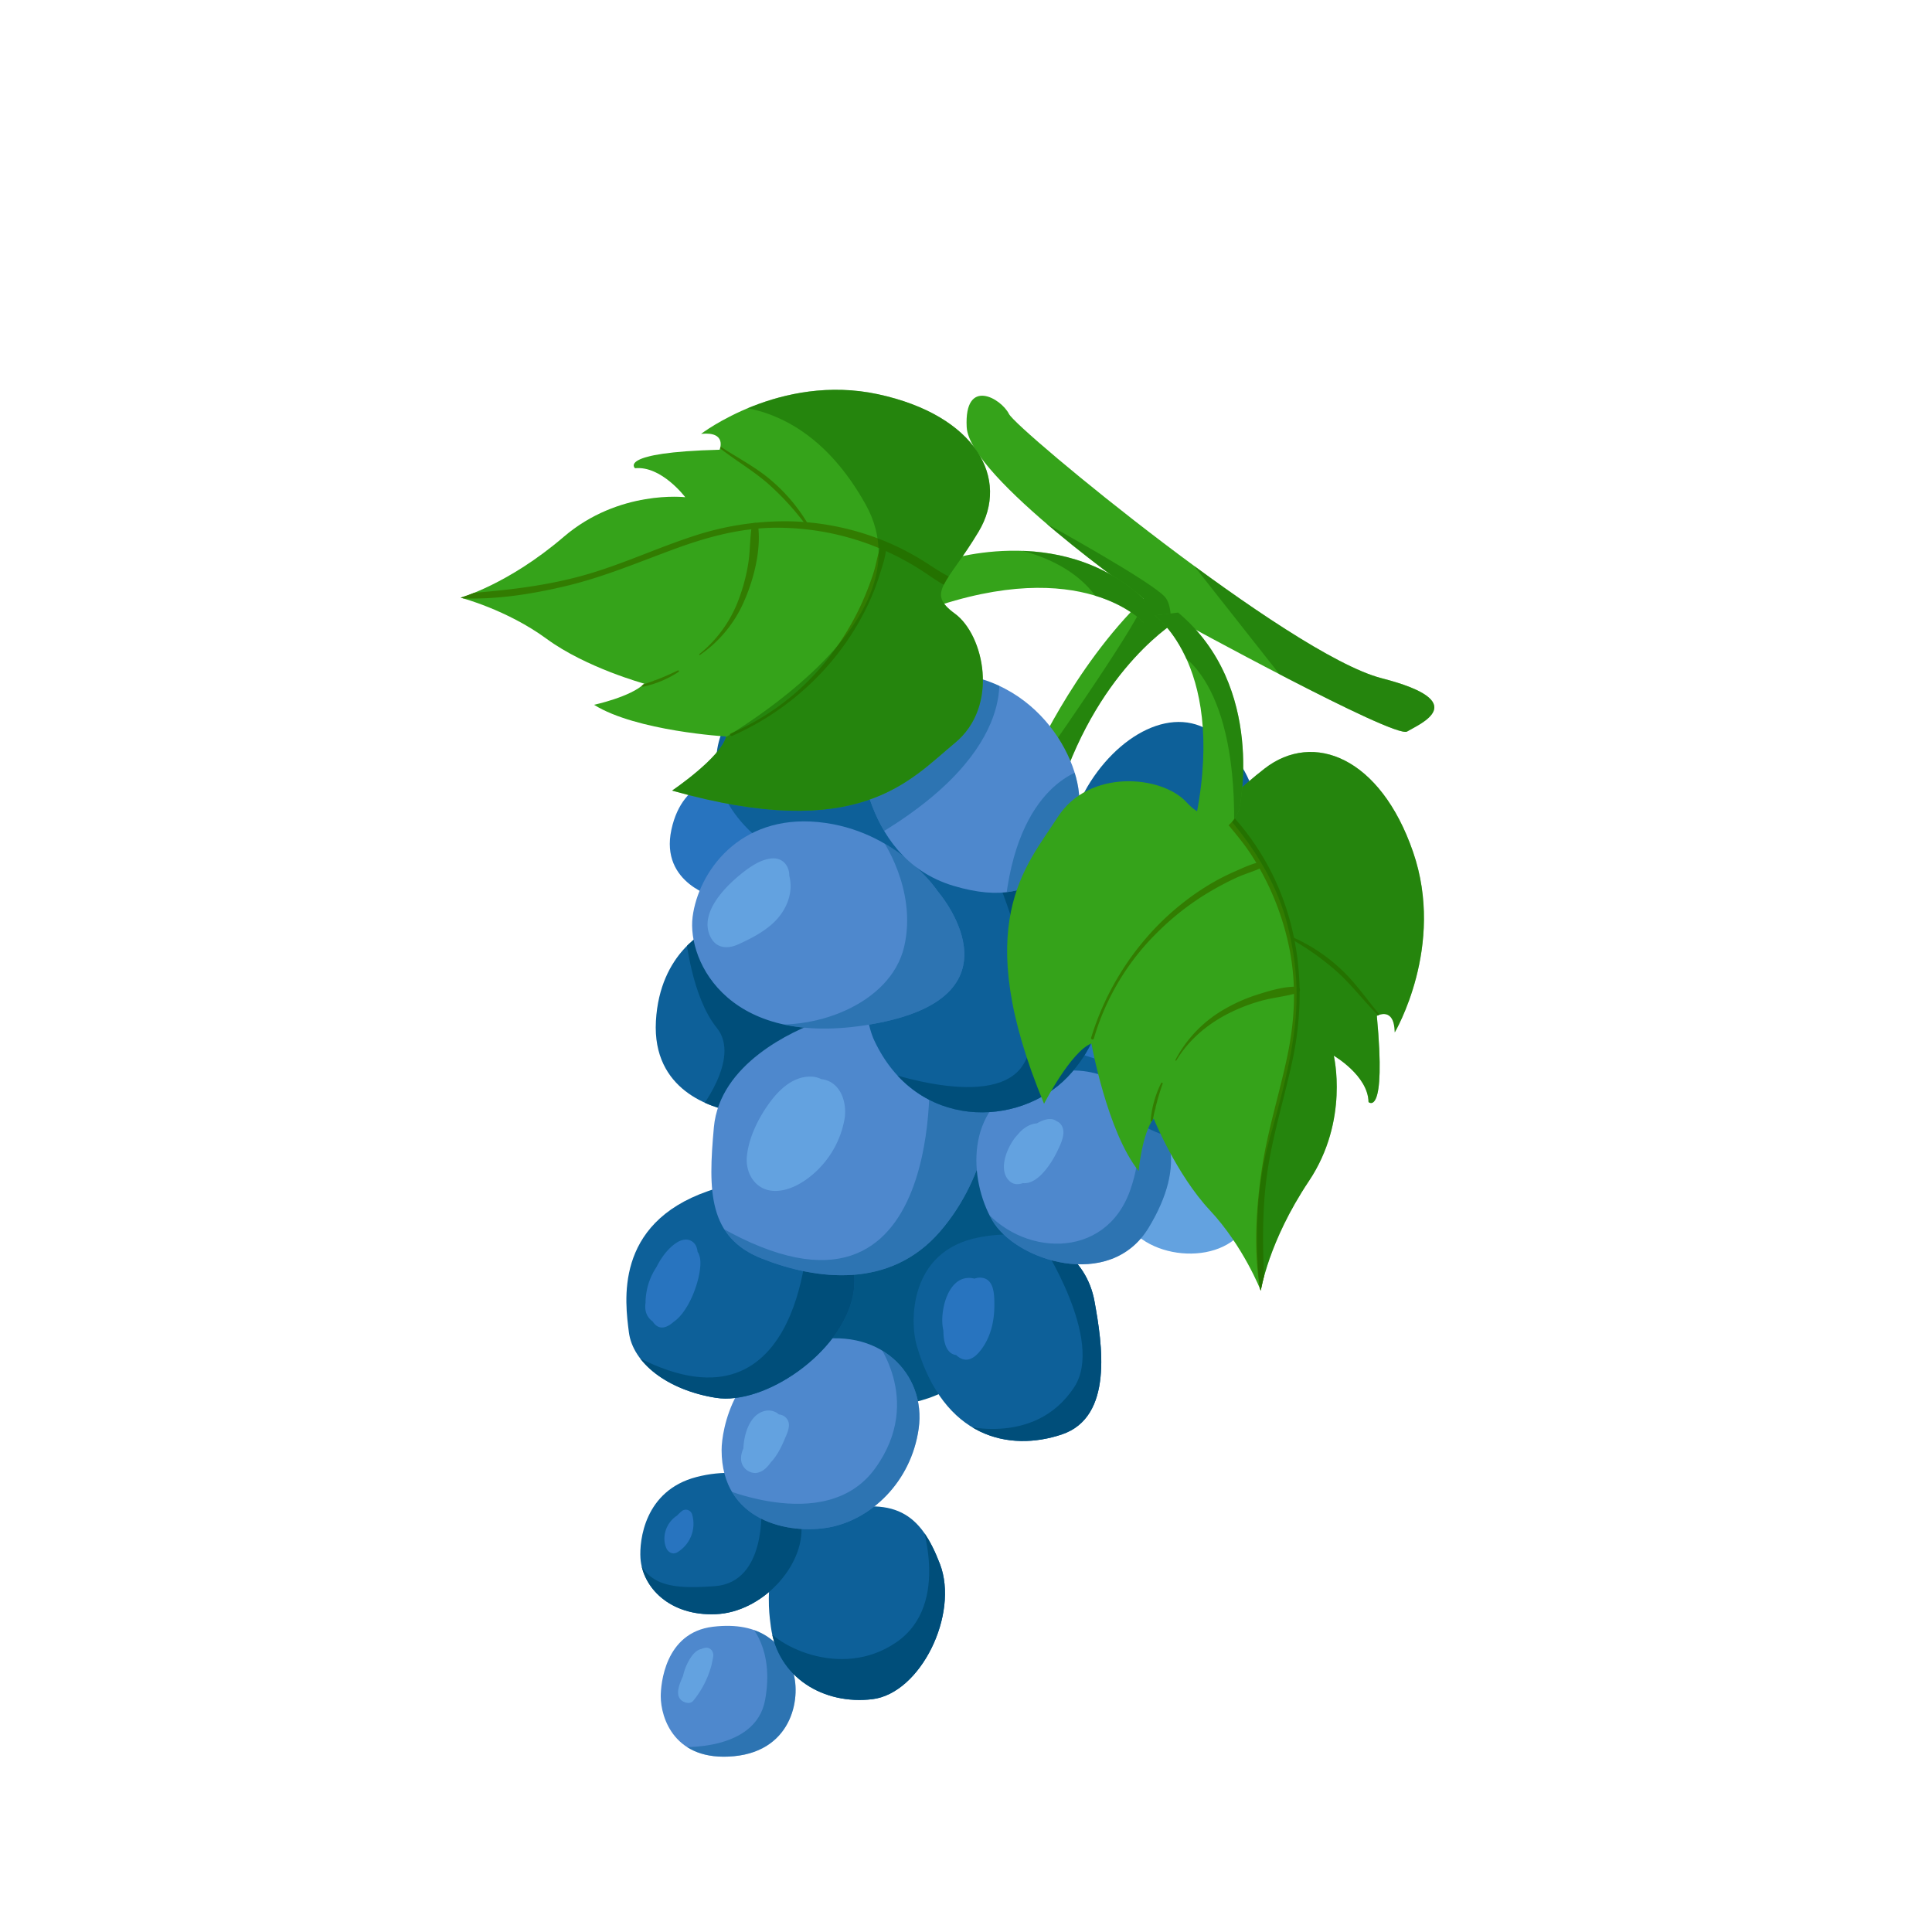 <svg xmlns="http://www.w3.org/2000/svg" xmlns:xlink="http://www.w3.org/1999/xlink" viewBox="0 0 1000 1000">
  <defs>
    <clipPath id="aae70fa5-9c4b-48c2-93c7-fcfa6fca72c2">
      <path d="M366.5,481.5s-25,11-27,47,29,45,41,47,50-46,50-46Z" fill="#0d6099"/>
    </clipPath>
    <clipPath id="bf0ffdd3-0e15-461e-8d09-ca27bce5fd70">
      <path d="M342,878c0-6,2-33,27-36s36,9,41,22,1,42-30,45S342,889,342,878Z" fill="#4e88cd"/>
    </clipPath>
    <clipPath id="eb166200-dd69-4ebf-bea4-71d8d553ee81">
      <path d="M399,842c-.95-7.22-7.5-48.5,28.5-58.5s49,0,59,26-10,67-35,70S402.5,868.5,399,842Z" fill="#0d6099"/>
    </clipPath>
    <clipPath id="a107c8a4-eaea-4592-8c41-e60de9124bc3">
      <path d="M331.5,806.5c-.6-9,2-35,29-42s52.55,3.68,54.28,24.84S394.5,834.5,370.5,835.5,332.5,821.5,331.5,806.5Z" fill="#0d6099"/>
    </clipPath>
    <clipPath id="a1180964-d59f-4c52-a74e-cf0793071ffa">
      <path d="M373.5,750.5c0-10,6-47,44-56s62,17,58,45-25,47-46,51S373.5,787.5,373.5,750.5Z" fill="#4e88cd"/>
    </clipPath>
    <clipPath id="f272dc5d-a358-4110-b6b7-6029968c9c1e">
      <path d="M325.5,689.5c-1.9-15.18-8-56,41-73s81,24,75,54-46,57-71,53S327.5,705.5,325.5,689.5Z" fill="#0d6099"/>
    </clipPath>
    <clipPath id="faf6358c-7a1a-4370-94fc-aee86c2f4ef0">
      <path d="M474.5,696.5c-3.65-12.52-4-49,32-56s56,11,60,33,10,60-17,69S488.5,744.5,474.5,696.5Z" fill="#0d6099"/>
    </clipPath>
    <clipPath id="a9e264dd-5061-423b-8a2d-6a02af59961a">
      <path d="M424.5,528.5c-14,5-52,22-55,55s-3,57,25,68,66,16,92-14,27-67,27-67l-63-51Z" fill="#4e88cd"/>
    </clipPath>
    <clipPath id="b8fabb27-dd09-4026-8fd0-b6b0effe8c42">
      <path d="M530.5,560.5c6.65-2.79,27-14,52,2s32,40,12,73-69,17-81-4S499.5,573.5,530.5,560.5Z" fill="#4e88cd"/>
    </clipPath>
    <clipPath id="badb8e78-1ded-49d0-ad5d-e534c5bc4dee">
      <path d="M452.5,538.5c-5.9-12.61-11-52,15-71s62-25,85,2,25,62,0,88S474.5,585.5,452.5,538.5Z" fill="#0d6099"/>
    </clipPath>
    <clipPath id="a655d5d6-d05c-47e6-bc95-c9442c64570f">
      <path d="M485.5,461.5s-21-32-62-36-62,26-65,49,19,70,96,55S485.5,461.5,485.5,461.5Z" fill="#4e88cd"/>
    </clipPath>
    <clipPath id="b48669ab-61f3-47e9-85a9-b0378c825d5a">
      <path d="M533.18,396.2S555.07,345.59,592,310c0,0-90.28-62.92-91.64-88.91s17.78-15,21.88-6.83,145,124.47,192.86,136.78,19.59,23.72,13.22,27.59S609.78,321,609.78,321s-40.15,23.33-61.11,87.58Z" fill="#35a31a"/>
    </clipPath>
    <clipPath id="a562d344-b4a4-4184-b755-4b97e430248b">
      <path d="M444.5,380.5s-1,63,49,78S551.13,438,557,424c8-19-13-69.21-61-75,0,0-38.5-1.5-38.5-.5S444.5,380.5,444.5,380.5Z" fill="#4e88cd"/>
    </clipPath>
    <clipPath id="e6557b1d-8b17-4aba-b3e6-0d78f152b906">
      <path d="M486.68,290.87S548.23,269,592,310v12.31s-31.46-35.56-112.16-6.84C479.84,315.49,470.26,300.45,486.68,290.87Z" fill="#35a31a"/>
    </clipPath>
    <clipPath id="b4407006-cbfb-4e7f-a7a3-63b83f617369">
      <path d="M238.42,309.34s24.62-6.84,53.34-31.46,62.92-20.52,62.92-20.52-12.31-16.41-26-15c0,0-9.57-8.21,43.77-9.58,0,0,4.11-9.57-9.57-8.21,0,0,41-31.46,91.64-20.51s68.4,43.77,52,71.12-27.36,31.46-12.31,42.41,23.25,47.87,0,67-49.24,52-146.36,24.62c0,0,25.31-17.1,28-28,0,0-46.5-2.74-68.39-16.41,0,0,19.15-4.11,26-10.95,0,0-30.09-8.2-50.61-23.25S238.42,309.34,238.42,309.34Z" fill="#35a31a"/>
    </clipPath>
    <clipPath id="b82017fb-2ab6-47c9-8ce1-eee72d4cc20f">
      <path d="M652.58,668.05s3.86-25.26,24.89-56.71,12.88-64.92,12.88-64.92,17.76,10.27,18,24c0,0,9.29,8.53,4.3-44.6,0,0,9-5.21,9.28,8.53,0,0,26.36-44.49,9.46-93.43s-51.6-62.69-76.8-43.14-28,30.91-40.64,17.27-50.3-17.39-66.55,8-45.74,55.08-7,148.25c0,0,14-27.16,24.51-31.18,0,0,8.25,45.85,24.44,65.95,0,0,1.79-19.5,7.77-27.11,0,0,11.73,28.9,29.11,47.48S652.58,668.05,652.58,668.05Z" fill="#35a31a"/>
    </clipPath>
    <clipPath id="b93f4d41-b7b0-4100-a953-fad58fd961bc">
      <path d="M641.36,419.36s14.4-63.72-31.56-102.3l-12.22,1.47s39.06,27,20.15,110.55C617.73,429.08,633.81,436.79,641.36,419.36Z" fill="#35a31a"/>
    </clipPath>
  </defs>
  <g id="b2abf1c5-bdb1-4fea-955c-6f1a157f6da3" data-name="Layer 3">
    <g id="ef726a88-e09f-48f1-84ee-c7940793c2ce" data-name="Layer 4">
      <path d="M376.5,402.5s-23-1-29,27,23,35,23,35l31-34Z" fill="#2874bf"/>
      <path d="M448,464s-11.21-28.72,24.9-38.86S546,410,571,423s86,97,74,131-30,67-61,70S412,538,448,464Z" fill="#0d6099"/>
      <path d="M415,724s70,19,94-23,33-82,33-82l-42.87-43.25L436,622Z" fill="#035684"/>
      <path d="M531.5,469.5s8-14,31-15,60,5,72,24-38,73-38,73-40,2-59-21S531.5,469.5,531.5,469.5Z" fill="#2874bf"/>
      <path d="M633.5,587.5c5,4,17,5,15,35s-43,33-61,16l4-59,17-12Z" fill="#63a2e0"/>
      <g>
        <path d="M366.5,481.5s-25,11-27,47,29,45,41,47,50-46,50-46Z" fill="#0d6099"/>
        <g clip-path="url(#aae70fa5-9c4b-48c2-93c7-fcfa6fca72c2)">
          <path d="M355,485s3,31,16,47-10,44-10,44l32,5,32-12,10.53-36.6L425,516l-49.57-27.8Z" fill="#004e7a"/>
        </g>
      </g>
      <path d="M394.5,435.5s-46-32-10-74,99,29,99,29l-16,66Z" fill="#0d6099"/>
      <g>
        <path d="M342,878c0-6,2-33,27-36s36,9,41,22,1,42-30,45S342,889,342,878Z" fill="#4e88cd"/>
        <g clip-path="url(#bf0ffdd3-0e15-461e-8d09-ca27bce5fd70)">
          <path d="M387.92,840.81S401,853,396,880s-44.51,24.22-44.51,24.22L373,915l31-1,18-23V862l-13-20-21.08-1.19" fill="#0d6099" opacity="0.5"/>
        </g>
      </g>
      <g>
        <path d="M399,842c-.95-7.22-7.5-48.5,28.5-58.5s49,0,59,26-10,67-35,70S402.5,868.5,399,842Z" fill="#0d6099"/>
        <g clip-path="url(#eb166200-dd69-4ebf-bea4-71d8d553ee81)">
          <path d="M476,785s17,45-12,65-65,1-70-11l11,29,13,19,35,3,26-8,14-26,7-31-8-23Z" fill="#004e7a"/>
        </g>
      </g>
      <g>
        <path d="M331.5,806.5c-.6-9,2-35,29-42s52.55,3.68,54.28,24.84S394.5,834.5,370.5,835.5,332.5,821.5,331.5,806.5Z" fill="#0d6099"/>
        <g clip-path="url(#a107c8a4-eaea-4592-8c41-e60de9124bc3)">
          <path d="M394,780s3,39-24,41-41-1-43-30l7,39,19,12,33.31-.47L412,830l3-26V779.69Z" fill="#004e7a"/>
        </g>
      </g>
      <g>
        <path d="M373.5,750.5c0-10,6-47,44-56s62,17,58,45-25,47-46,51S373.5,787.5,373.5,750.5Z" fill="#4e88cd"/>
        <g clip-path="url(#a1180964-d59f-4c52-a74e-cf0793071ffa)">
          <path d="M452,692s27,32,1,68-85,8-85,8l17,26,56,9,25.75-20L486,746l-2.5-28L459,689Z" fill="#0d6099" opacity="0.5"/>
        </g>
      </g>
      <g>
        <path d="M325.5,689.5c-1.9-15.18-8-56,41-73s81,24,75,54-46,57-71,53S327.5,705.5,325.5,689.5Z" fill="#0d6099"/>
        <g clip-path="url(#f272dc5d-a358-4110-b6b7-6029968c9c1e)">
          <path d="M418,639s-3,114-96,59l20,26,24,9,37-5,28-18,14-20,8-26-3-25Z" fill="#004e7a"/>
        </g>
      </g>
      <g>
        <path d="M474.5,696.5c-3.65-12.52-4-49,32-56s56,11,60,33,10,60-17,69S488.5,744.5,474.5,696.5Z" fill="#0d6099"/>
        <g clip-path="url(#faf6358c-7a1a-4370-94fc-aee86c2f4ef0)">
          <path d="M538.81,643S572,693.63,556,718c-21,32-61,19-61,19l32,18,29-5,19-14,7-32-5-44-15-23-23.19,6" fill="#004e7a"/>
        </g>
      </g>
      <g>
        <path d="M424.5,528.5c-14,5-52,22-55,55s-3,57,25,68,66,16,92-14,27-67,27-67l-63-51Z" fill="#4e88cd"/>
        <g clip-path="url(#a9e264dd-5061-423b-8a2d-6a02af59961a)">
          <path d="M481,554s9,157-120,74l19,32,51,14,44.93-8.42L502,636l25-51-2-27Z" fill="#0d6099" opacity="0.5"/>
        </g>
      </g>
      <g>
        <path d="M530.5,560.5c6.65-2.79,27-14,52,2s32,40,12,73-69,17-81-4S499.5,573.5,530.5,560.5Z" fill="#4e88cd"/>
        <g clip-path="url(#b8fabb27-dd09-4026-8fd0-b6b0effe8c42)">
          <path d="M577.11,559.42S598,579,585,616s-57.31,34.15-77.15,8.07h0L516,652l40,19,31-8,19-24,8-40-11-27-21-18-4.89,5.42" fill="#0d6099" opacity="0.5"/>
        </g>
      </g>
      <path d="M568.5,552.5c3.57,9.18,10,27,34,35s60-3,72-23,25-63-20-88-76,11-82,21S561.5,534.5,568.5,552.5Z" fill="#0d6099"/>
      <g>
        <path d="M452.5,538.5c-5.9-12.61-11-52,15-71s62-25,85,2,25,62,0,88S474.5,585.5,452.5,538.5Z" fill="#0d6099"/>
        <g clip-path="url(#badb8e78-1ded-49d0-ad5d-e534c5bc4dee)">
          <path d="M517,457s29,71,12,95-79,0-79,0l26,29,48,6,31-11,15-30-9-64.5-24.79-27.11Z" fill="#004e7a"/>
        </g>
      </g>
      <g>
        <path d="M485.5,461.5s-21-32-62-36-62,26-65,49,19,70,96,55S485.5,461.5,485.5,461.5Z" fill="#4e88cd"/>
        <g clip-path="url(#a655d5d6-d05c-47e6-bc95-c9442c64570f)">
          <path d="M455.93,433.5S475,460,468,490s-48,45-78,39l48,21,64-18,16-41-31-42-31.07-15.5" fill="#0d6099" opacity="0.5"/>
        </g>
      </g>
      <path d="M562.5,461.5c-3.39-7.91-16-29,2-57s49-42,69-20,25,48,1,72S568.5,475.5,562.5,461.5Z" fill="#0d6099"/>
      <g>
        <path d="M533.18,396.2S555.07,345.59,592,310c0,0-90.28-62.92-91.64-88.91s17.78-15,21.88-6.83,145,124.47,192.86,136.78,19.59,23.72,13.22,27.59S609.78,321,609.78,321s-40.15,23.33-61.11,87.58Z" fill="#35a31a"/>
        <g clip-path="url(#b48669ab-61f3-47e9-85a9-b0378c825d5a)">
          <path d="M541.66,271.06S596,301,603,309s0,37,0,37l-48,56.36L544,387s49-70,48-76-21-10-21-10l-27-16-2.34-13.94" fill="#176800" opacity="0.5"/>
          <polygon points="600 270 667 355 729 383 742 376 747 365 742 352 600 270" fill="#176800" opacity="0.5"/>
        </g>
      </g>
      <g>
        <path d="M444.5,380.5s-1,63,49,78S551.13,438,557,424c8-19-13-69.21-61-75,0,0-38.5-1.5-38.5-.5S444.5,380.5,444.5,380.5Z" fill="#4e88cd"/>
        <g clip-path="url(#a562d344-b4a4-4184-b755-4b97e430248b)">
          <path d="M516,344s15.87,43-64.06,89.5L441,405l25-41Z" fill="#0d6099" opacity="0.5"/>
          <path d="M562,398s-36,6-42,73l20,2,22-19,13-29-4-25Z" fill="#0d6099" opacity="0.5"/>
        </g>
      </g>
      <g>
        <g>
          <path d="M486.68,290.87S548.23,269,592,310v12.31s-31.46-35.56-112.16-6.84C479.84,315.49,470.26,300.45,486.68,290.87Z" fill="#35a31a"/>
          <g clip-path="url(#e6557b1d-8b17-4aba-b3e6-0d78f152b906)">
            <path d="M511,282s46,2,61,35l20,12,9-18-9-12-51-20Z" fill="#176800" opacity="0.5"/>
          </g>
        </g>
        <g>
          <path d="M238.42,309.34s24.62-6.84,53.34-31.46,62.92-20.52,62.92-20.52-12.31-16.41-26-15c0,0-9.57-8.21,43.77-9.58,0,0,4.11-9.57-9.57-8.21,0,0,41-31.46,91.64-20.51s68.4,43.77,52,71.12-27.36,31.46-12.31,42.41,23.25,47.87,0,67-49.24,52-146.36,24.62c0,0,25.31-17.1,28-28,0,0-46.5-2.74-68.39-16.41,0,0,19.15-4.11,26-10.95,0,0-30.09-8.2-50.61-23.25S238.42,309.34,238.42,309.34Z" fill="#35a31a"/>
          <g clip-path="url(#b4407006-cbfb-4e7f-a7a3-63b83f617369)">
            <path d="M278.59,360.21c3.43-3.84,6.84-7.63,10-11.72,1.57-2.06-1.65-4.09-3.39-2.61-3.76,3.22-7.2,6.72-10.69,10.22-2.66,2.66,1.62,6.89,4.11,4.11Z" fill="#35a31a"/>
            <path d="M237.73,309.63c18.73.95,38.1-2.16,56.26-6.56,18.93-4.6,36.74-12.15,55-18.86,17.39-6.41,35-11.12,53.61-11.06a138,138,0,0,1,77.34,24.07c6.7,4.54,15,10.54,23.52,8.33,1.34-.35,1.47-2.58,0-2.85-9.07-1.65-15.61-5.89-23.21-10.87a134.65,134.65,0,0,0-21.62-11.46,137.63,137.63,0,0,0-49.43-10.53,150.89,150.89,0,0,0-50.7,7.78c-18,5.89-35.28,13.92-53.48,19.32-22.12,6.57-44.37,8.78-67.25,10.51a1.09,1.09,0,0,0,0,2.18Z" fill="#327c01"/>
            <path d="M372.92,232.22c8,6.21,16.74,11.3,24.39,17.92a140.55,140.55,0,0,1,20.1,22c.42.56,1.34.08,1-.57a89.49,89.49,0,0,0-18.8-22.56c-8-7-17.3-11.71-26.15-17.49-.39-.26-.89.37-.51.66Z" fill="#327c01"/>
            <path d="M336.73,353.07a5.09,5.09,0,0,0,1.22-.25,2.37,2.37,0,0,0,.87-.76c.05-.07-.07-.15-.12-.07-.35.55-1.25,1.27-2,1-.05,0-.06.09,0,.07Z" fill="#327c01"/>
            <path d="M332.74,355.45a53.33,53.33,0,0,0,18.47-7.67.42.42,0,0,0-.43-.73,133.06,133.06,0,0,1-18.32,7.38.53.53,0,0,0,.28,1Z" fill="#327c01"/>
            <path d="M362.3,339a65,65,0,0,0,22.8-27.69c5.09-11.48,9-26.85,7.24-39.48-.22-1.57-2.85-1.52-3.12,0-1.14,6.42-.87,13.09-1.89,19.57a93.62,93.62,0,0,1-4.67,18A65.45,65.45,0,0,1,362,338.55c-.25.19.07.62.34.44Z" fill="#327c01"/>
            <path d="M379,380.88a142.61,142.61,0,0,0,53-40.48,137.39,137.39,0,0,0,17.4-27.7,116,116,0,0,0,5.78-14.82c1.59-5.07,3.64-10.83,3.62-16.17a1.27,1.27,0,0,0-2.49-.34c-2,4.94-2.67,10.53-4.34,15.63a151.21,151.21,0,0,1-6,15.39,139.16,139.16,0,0,1-16.33,27.13,127.21,127.21,0,0,1-51.4,40.09c-.87.38-.12,1.65.75,1.27Z" fill="#327c01"/>
            <path d="M347,214s60.76-25,101,47c38,68-96,134-96,134l-28,20,59,18,100-8,38-83-7.5-57S526,239,527,236s-38-44-38-44l-58-8-37,5Z" fill="#176800" opacity="0.5"/>
          </g>
        </g>
      </g>
      <g>
        <g>
          <path d="M652.58,668.05s3.86-25.26,24.89-56.71,12.88-64.92,12.88-64.92,17.76,10.27,18,24c0,0,9.29,8.53,4.3-44.6,0,0,9-5.21,9.28,8.53,0,0,26.36-44.49,9.46-93.43s-51.6-62.69-76.8-43.14-28,30.91-40.64,17.27-50.3-17.39-66.55,8-45.74,55.08-7,148.25c0,0,14-27.16,24.51-31.18,0,0,8.25,45.85,24.44,65.95,0,0,1.79-19.5,7.77-27.11,0,0,11.73,28.9,29.11,47.48S652.58,668.05,652.58,668.05Z" fill="#35a31a"/>
          <g clip-path="url(#b82017fb-2ab6-47c9-8ce1-eee72d4cc20f)">
            <path d="M601.63,638.07c3.2-4.05,6.41-8,9.27-12.34,1.39-2.08-1.67-4.28-3.38-2.61-3.54,3.44-6.74,7.14-10,10.84-2.49,2.85,1.84,7,4.11,4.11Z" fill="#35a31a"/>
            <path d="M654.55,668.64c-.9-20.54-1.59-40.66,1.31-61.1,2.79-19.74,8.8-38.7,13-58.13,7.18-33,4.58-67.08-10.62-97.58a132.31,132.31,0,0,0-14.73-23c-2.93-3.7-6.15-7.17-9.07-10.88a39.67,39.67,0,0,1-6.78-13.6c-.39-1.26-2.64-1.54-2.85,0-.93,6.85,3.09,13,7.27,18.14,5.47,6.71,11.15,13.05,15.84,20.36A140.1,140.1,0,0,1,667.4,491c3.67,18.4,2.85,36.53-.92,54.84-4,19.44-10.13,38.37-13.15,58-3.25,21.23-4.57,43.79-.92,65.06.21,1.21,2.19.93,2.14-.29Z" fill="#327c01"/>
            <path d="M713.69,524.69c-6.94-8.28-12.8-17.07-21-24.3a88.94,88.94,0,0,0-24.06-15.48c-.64-.28-1.21.6-.56,1a140,140,0,0,1,24.23,17.27c7.5,6.83,13.62,14.94,20.76,22.13.38.4.94-.18.59-.59Z" fill="#327c01"/>
            <path d="M597.52,575.62c-.33-.69.27-1.65.78-2.07.07,0,0-.16-.1-.1a2.39,2.39,0,0,0-.64.95,4.7,4.7,0,0,0-.11,1.24,0,0,0,1,0,.07,0Z" fill="#327c01"/>
            <path d="M596.6,580.1a135.45,135.45,0,0,1,5.18-19.18.42.42,0,0,0-.77-.33A53.83,53.83,0,0,0,595.57,580c-.07.59.93.73,1,.14Z" fill="#327c01"/>
            <path d="M608.9,548.83c6.23-10.29,15.32-18.13,25.91-23.72a90.4,90.4,0,0,1,17.66-7c6.31-1.79,13-2.32,19.23-4.22a1.62,1.62,0,0,0-.43-3.17c-6.54-.16-13.58,1.92-19.77,3.87A86.31,86.31,0,0,0,632.65,523a64.94,64.94,0,0,0-24.24,25.6.28.28,0,0,0,.49.28Z" fill="#327c01"/>
            <path d="M566.2,537.48A127,127,0,0,1,600,481.67a137.61,137.61,0,0,1,25.65-19.8,157.15,157.15,0,0,1,14.17-7.51c4.79-2.22,10.17-3.54,14.78-6.07,1-.57.64-2.5-.64-2.36-4.95.57-9.94,3-14.49,5A114.73,114.73,0,0,0,624,459.06,136.32,136.32,0,0,0,598.27,480a143.36,143.36,0,0,0-33.5,57.12.74.74,0,0,0,1.43.39Z" fill="#327c01"/>
            <path d="M626,413s30.8,27.54,40.4,65.77S670,544,657,590s-2,97-2,97l82-147,5-76-31-75-60-2Z" fill="#176800" opacity="0.5"/>
          </g>
        </g>
        <g>
          <path d="M641.36,419.36s14.4-63.72-31.56-102.3l-12.22,1.47s39.06,27,20.15,110.55C617.73,429.08,633.81,436.79,641.36,419.36Z" fill="#35a31a"/>
          <g clip-path="url(#b93f4d41-b7b0-4100-a953-fad58fd961bc)">
            <path d="M608,337s31.57,11.33,30.79,89.66h0L651,420l-4-35-26-74H608l-16,6Z" fill="#176800" opacity="0.5"/>
          </g>
        </g>
      </g>
      <path d="M398,604a59.17,59.17,0,0,1,10.42-26.78c2.91-4,6.76-8.51,11.26-10.71,7-3.4,10.9,3.49,10.29,9.67-1,9.51-7.73,19.37-15.2,25a27.21,27.21,0,0,1-11.66,5.42c-8,1.26-7.7-6.61-6.1-12.25,2.59-9.17,8.18-21.29,16.86-26.22,3.62-2.06,8.24-2.71,9,2.34.67,4.29-1.35,9.06-3.42,12.69a32.53,32.53,0,0,1-8.12,9.51,32.19,32.19,0,0,1-5.71,3.58,26.49,26.49,0,0,1-3.53,1.46l-1.38.44c-1.55.36-1.82.42-.84.2,0-.1,2.4-5,2.81-5.84a40.83,40.83,0,0,1,3.21-5.2,42,42,0,0,1,10.91-10.49q1.28-.84,2.61-1.59,1-.59,2-1.08c1.64,0,1.89-.39.75-1.21-1.16-2-1.25.63-1.71,1.62a43.92,43.92,0,0,1-2.3,4.21,46.51,46.51,0,0,1-10.86,12.32c-.83.64-1.83,1.15-2.61,1.83a4.93,4.93,0,0,1-1.7.76c1,1.3,1.49,1.31,1.4,0,.53-.55.69-2.46,1.13-3.32a26.14,26.14,0,0,1,2.78-4.15,50.25,50.25,0,0,1,5.77-6.17c1.21-1.11,4.65-4.78,6.31-4.81l-3.23-1.34c-.62-1.09-1-.71-1.21,1.16-.45.92-.93,1.83-1.46,2.71a30.59,30.59,0,0,1-3.87,5.19c-1.49,1.6-6.88,7.15-9,6.51l3.53,6.2a25.6,25.6,0,0,1,5-8,23.14,23.14,0,0,1,3.65-3.12c.51-.35,3.22-1.41,2.19-1.73l-3.21-3.22.21.94.47-3.55c-2.34,5.36-6.91,11.72-12.69,13.52l6.46,3.67a1.78,1.78,0,0,1,.21-2.12c2.19-5.29-5.61-7.35-8.48-3.58a10.05,10.05,0,0,0-2.05,7.1c.27,3,3.19,6.39,6.65,5.06,5.74-2.22,9.84-5.92,13.32-11,2.44-3.53,7.74-10.41,3.6-14.56s-10.51.42-13.94,3A32.8,32.8,0,0,0,395.45,593c-1,2.55,1.09,5.52,3.52,6.2,12.79,3.56,37.09-28.55,22.64-32.92-4.11-1.24-8.34,2.56-11.3,4.84a57.3,57.3,0,0,0-10.22,10.07c-4.41,5.61-10.18,18.09-.43,22,7.91,3.14,16.61-5.86,21.17-11.23,4.36-5.15,13.19-16.52,9.07-23.68-4.73-8.24-15.84-.93-20.8,2.88A53.11,53.11,0,0,0,392.85,592c-3.13,7.15-2.12,16.74,7.85,16,8.05-.61,16.46-6.72,21.62-12.57,5.37-6.09,9.64-14.13,10-22.39.32-7.6-3.86-15.36-12.17-15.77-9.15-.45-16.5,6.31-21.57,13.16-5.86,7.91-11,18.14-12,28.07-.86,9,4.59,17.68,14.24,17.92,8.46.21,16.95-5.4,22.7-11.16A49,49,0,0,0,437.17,579c1.32-8.47-2.1-19.11-11.83-20.42-10-1.34-18.3,8.51-23.4,15.78a55.67,55.67,0,0,0-10,28.84c-.21,3.42,5.58,4.3,6.07.82Z" fill="#63a2e0"/>
      <path d="M376.08,478.16c3.17-7.83,7.49-16.47,14.57-21.46a24.16,24.16,0,0,1,4.88-2.62c.72-.29,4.54-1.89,5.13-1.58,2.38,1.23,1.13,8.09.58,10-2.29,7.78-9.26,12.37-16.11,15.81-3.32,1.66-9.07,5.84-10.81.73-1.23-3.62,2.14-7.92,4.19-10.56,4.34-5.57,9.51-11.17,15.95-14.29.78-.38,3.68-2,4.75-1.73,2.38.64-.21,3.9-1.13,5.51a45.66,45.66,0,0,1-6.07,8.28,42.59,42.59,0,0,1-7.74,6.7c-1.74,1.17-4,1.92-5.61,3.15l1.51.21c.53-.9,1.09-1.78,1.68-2.63a58.6,58.6,0,0,1,8-9.43c2.17-2.1,6.85-7.76,10.14-6.46l-2.55-2c.07.13-2.9,4.2-3.19,4.6A35.41,35.41,0,0,1,390,465.1c-2.78,2.56-6.61,5.56-10.39,6.34l3.71.49-.71-.48,2.21,2.88c.35,1.57.92-.95,1.47-1.82a36.61,36.61,0,0,1,3.32-4.51,14.65,14.65,0,0,1,8.29-5.2l-5.17-6.72a15.17,15.17,0,0,1-9.24,7.16l6.15,6.15a49.73,49.73,0,0,1,3.33-6.75c1.51-2.71-1-5.36-3.75-4.89-5,.85-7.77,4.25-9.22,9-1.06,3.49,2.55,7.4,6.15,6.15a25.11,25.11,0,0,0,14.49-12.18,4.64,4.64,0,0,0-5.17-6.73c-6.49,1.57-11.29,5.54-15.29,10.77-3,3.93-8.17,11-2.44,15,4.8,3.39,11.69-2.22,15.37-5.2,5-4,9.63-9.45,12-15.46,2.28-5.8-1.21-11.38-7.83-10-6.25,1.31-12.12,7.74-16.24,12.2-3.83,4.15-10.47,10.27-10.11,16.46s6.33,8.34,11.51,6.29c11.22-4.45,23.37-16.65,25.87-28.76,1.14-5.54-2.2-11.22-8.24-11s-12.06,4.48-16.52,8.09c-8.48,6.86-21.54,20.12-16,32.17,2.9,6.28,8.78,6.86,14.56,4.25,6.27-2.84,12.55-6.06,17.71-10.69s8.93-11.17,9.37-18.27c.3-4.94-1.41-13.77-7.68-13.93-6.83-.19-14.27,5-19,9.41-6.22,5.79-9.94,13.19-12.64,21.13-1.36,4,4.72,5.48,6.24,1.72Z" fill="#63a2e0"/>
      <path d="M528.61,604.65a26.35,26.35,0,0,1,9.22-13.52c1.38-1,4.08-1.74,5.19-2.9,2-.31,1.77-.8-.55-1.47a32.57,32.57,0,0,1-3.63,8c-1.85,3.06-5.79,9.53-10,9l3.65,2.09c-2.91-3.82-1-9,1.86-12.21a21.8,21.8,0,0,1,4.39-3.74c.34-.22,4.64-2.72,4.2-2.95l-1.77-2.3c.92,2.9-3.59,9-5.18,11.13-1.88,2.49-6.52,8.12-10.05,7.85l3.21,1.34c-1.15-1.06,1-6.88,1.93-8.6,1.62-2.94,4.47-6.19,7.91-6.9l-3.33-.44.78.59-2-2.58c.31,1.81-2.59,5.56-3.7,7.09a26.8,26.8,0,0,1-7.19,6.61l7.34,4.22a16.25,16.25,0,0,1,1.46-8.28,13.38,13.38,0,0,1,2.49-3.52c1.11-1.14,3.09-1.29,1.17-2.51l-2.16-2.81q.25-2.31-.58.83a23.81,23.81,0,0,1-1.49,2.71,18.57,18.57,0,0,1-4.68,4.8,5.09,5.09,0,1,0,6.19,8,27.3,27.3,0,0,0,9.45-14.05c1.15-4.3-.75-9.09-5.94-8.69-10.24.78-16.58,14.64-15.67,23.5.33,3.29,4,6.6,7.35,4.22,6.48-4.64,14.87-13.47,14.67-22.18-.26-11.35-13.51-3.14-17.16,1.14-4.37,5.14-9.37,16.47-4.1,22.56,6.07,7,16.79-4.28,20.34-9,3.27-4.31,10.41-16.27,5-21.11-5.67-5-17.16,5.15-20.39,9.41-3.87,5.1-7.71,19,.9,22s16.67-10.13,19.56-16.21c1.72-3.62,4.58-9.19,2.24-13.15-2.22-3.74-6.51-2.73-9.81-1.34a29.41,29.41,0,0,0-17.5,21.51c-.83,4.16,5.23,5.93,6.42,1.77Z" fill="#63a2e0"/>
      <path d="M391.05,750.75a20.79,20.79,0,0,1,1.89-7,55.74,55.74,0,0,1,3.93-5.22c.2.61-1.37,3.92-1.67,4.63a32.83,32.83,0,0,1-3,5.65,26.52,26.52,0,0,1-1.95,2.68q-3.17,2.61,3.19,1.94c.87-.65,1.61-4.2,2.3-5.32a22.21,22.21,0,0,1,3.75-4.51,21.13,21.13,0,0,1,2.35-2c1.45-.72,1.59-1,.42-.68l-2.67-2,.39.67-.45-3.47c-.81,4.26-3.86,8.57-6.51,11.9-1.33,1.67-2.08,1.35.27,2.85,2.75,1.76,1.72.38,2.53-1.67s2.21-4.86,4.32-5.91h-4.82l.74.38-2.2-2.87c.64,2.08-4.09,6.62-4.67,8.8a4.36,4.36,0,0,0,5.31,5.3c5.92-1.34,10.86-11,8.61-16.65-3.69-9.36-12.79.59-15.32,5.22-2.78,5.07-5.2,15.12,3,16.59,7.75,1.4,12.95-9.42,15.36-15.17,1.14-2.73,3-6.34,1.82-9.3s-4.51-4.12-7.5-3.26c-6.27,1.79-11.84,9.39-14.58,14.91-1.44,2.91-2.94,6.34-2.08,9.65a7.48,7.48,0,0,0,7.24,5.53c7.16-.38,11.67-11.78,13.42-17.47,1.16-3.73,2.16-8.3-.27-11.73a8.1,8.1,0,0,0-8.74-2.81c-8,2.21-10.71,13.26-10.7,20.4,0,4.11,5.89,4,6.28,0Z" fill="#63a2e0"/>
      <path d="M344,675.17a34.23,34.23,0,0,1,4.56-12.65c1.63-2.61,6.48-8.44,8.56-8.51l-2.86-1.18c-.35-.28-.6,3.13-.69,3.61a38,38,0,0,1-1.32,4.92,42.79,42.79,0,0,1-4.34,8.92c-.9,1.45-1.8,3.28-3.14,4.37-1.65,1.33-1.7,1.24-1.48-.7.35-3.09,2.5-6.56,3.86-9.33a42.13,42.13,0,0,1,2.39-4.31c.69-1,2.69-2.64,2.83-3.65,1.05-.74.68-1.26-1.1-1.58l-.08,1.62c-.42,1.67-.44,3.47-.86,5.16-1.55,6.11-4.78,12.82-9.85,16.76l3.51-1.45-1.11.13,3.5,1.46c-3.51-3.5-1.4-11.55,0-15.48a31.47,31.47,0,0,1,3.43-6.71c.64-1,5.1-5.48,4.13-6.15l-2.06-2.68c1.12,4.61-.58,10.44-2.13,14.77a35.57,35.57,0,0,1-3.73,7.42,28.73,28.73,0,0,1-2.07,2.85c-1.07,1.25-3,1.72-.89,2.68s1.09-.13,1-1.61a19.86,19.86,0,0,1,.15-3.7,23.73,23.73,0,0,1,1.84-6.28c1.64-3.63,5.06-8.7,9.14-9.92l-3.73-.49.61.37-2.23-2.9c.72,2.25-2.32,7.68-3.25,9.47a35.77,35.77,0,0,1-2.56,4.23,16.9,16.9,0,0,1-1.71,2.16q-3,2.58,1.84.37l3.26,2.5c.62,1.17-.11.78.47-.32s.76-2.8,1.25-4.06a35.66,35.66,0,0,1,3.77-7l-9.37-2.54a21,21,0,0,1-4.21,9.68c-3.2,4.39,4.22,10.19,7.58,5.85a31,31,0,0,0,6.5-14.19c1-5.74-5.73-8.51-9.19-3.88-3.81,5.12-9.87,14.64-6.65,21.22A6.72,6.72,0,0,0,345,678c3.53-.75,5.91-4.52,7.81-7.28,3.73-5.41,7.89-14.14,6.8-20.93-1.37-8.56-9.85-4.28-13.92-.72A34.08,34.08,0,0,0,335,666.87c-1.23,5.63-2.12,14.85,4.48,17.46,7.12,2.83,12.86-5.58,15.88-10.77a43.51,43.51,0,0,0,5.91-22.29c-.05-3-.15-6.64-2.86-8.58s-5.93-1-8.47.69c-6,4.06-10.28,11.56-12.59,18.24s-3.48,15-.1,21.39c4.57,8.64,11.79,1.77,15.52-3.49a41,41,0,0,0,7.34-22c.24-6-3.15-13.36-10.37-9.83-6.42,3.14-10.25,12.44-13,18.55-2.55,5.74-5.08,13.13,1,17.7,14.24,10.73,27.22-23.5,24.4-33.57-2.54-9.11-11.76-1.46-15.25,2.28a33.67,33.67,0,0,0-9.16,21.7c-.16,3.47,5.59,4.36,6.17.83Z" fill="#2874bf"/>
      <path d="M497.84,694.22a31.49,31.49,0,0,1,3.83-20.2c.73-1.24,1.81-3.67,3.17-4.35.78-1.47,1.68-1.41,2.69.2l.08,1.49c.67,2.72-.11,6.82-.61,9.48a30,30,0,0,1-3,8.76,22.27,22.27,0,0,1-2.65,3.94,27.11,27.11,0,0,1-2.05,2.1l1.38-.62C497,689.74,495.3,683.6,497,677.2c.68-2.51,2.4-7.41,5.57-6.65,4.11,1,2.26,8.06,1.38,10.73-.31,1-3.74,8.82-4.7,8.66.12,0-.59-2.08-.74-3.1a16.84,16.84,0,0,1,3-12.21A9.13,9.13,0,0,1,503,673q2.58-2,1.43-.94c.08.06-.55,3.24-.66,3.73a27.38,27.38,0,0,1-3.42,8.4,24.36,24.36,0,0,1-2.77,3.69c-.5.56-1,1.09-1.58,1.6-1.33.93-1.56,1.21-.67.84L500,693c-2.49-4.75.76-9.91,1.64-14.38l.79-1.4-4.26-2.45c-.1.07-.26,2.44-.34,2.76a11.37,11.37,0,0,1-3.9,5.76l9.55,4a10.1,10.1,0,0,1,2-5.83l-8.7-6.71c-1.3,2.21-3,4.43-3.74,6.91a5.5,5.5,0,0,0,2.49,6.12l.27.14c1.56.84,3.93,1.16,5.46,0l.29-.22c2.74-2.07,3.76-5.75,1.09-8.46l-.12-.13c-4.87-5-12.5,2.68-7.62,7.63l.12.12,1.09-8.47-.31.19h5.46l-.26-.16,2.49,6.12c-.78,2.14-.17.55.63-.64s1.49-2.38,2.22-3.56c3.25-5.23-4.63-11.63-8.7-6.71a21.79,21.79,0,0,0-5.39,13.66c-.21,5.08,6.14,7.06,9.55,4a21.53,21.53,0,0,0,7.2-17.14c-.4-6.29-6.95-10-12.42-6.33s-7.61,12-8.15,18.08c-.49,5.54.11,16,7.94,15.52,6.21-.41,11.66-8.74,14.16-13.76,2.69-5.42,4.89-12.52,3-18.53a9.56,9.56,0,0,0-14.11-5.61c-5.34,3-9,9.28-10.24,15.1s-1,12.94,2.37,18c3.9,5.87,10.93,3.83,14.9-.69,7.36-8.38,13.62-29.72-1.63-34-13.49-3.77-18.38,15.6-16.83,25.17.88,5.41,3.65,12.28,8.4,15.46,5.57,3.72,10.31-1.92,13.06-6.34,3.73-6,5.2-13.31,5.23-20.31,0-5.15.16-13.82-6.63-14.56S496.55,669,494.3,674.21a32.69,32.69,0,0,0-1.61,21.43c.85,3.42,5.65,1.89,5.15-1.42Z" fill="#2874bf"/>
      <path d="M350.14,798.58a16.89,16.89,0,0,1,6.57-11l-4.88-2a9.63,9.63,0,0,1-5.21,11.07l5.79,2.36a6.77,6.77,0,0,1,3.41-8.27l-5.94-2.42c.49,2.49-1.47,3.92-3,5.52-2.6,2.75-.06,8.14,3.92,6.73,5.93-2.08,7.91-8.68,6.86-14.4-.5-2.75-3.8-3.47-5.94-2.42-6.24,3.07-9.53,10.82-6.93,17.36.91,2.29,3.42,3.79,5.79,2.35a17.18,17.18,0,0,0,7.64-19.65,3.37,3.37,0,0,0-5.56-1.46,23.11,23.11,0,0,0-8.16,15.42c-.38,3.17,5.05,3.92,5.62.76Z" fill="#2874bf"/>
      <path d="M358.77,877.75a28.57,28.57,0,0,1,1.29-9.13c.64-2.09,2.27-8,4.89-8.58l-2.58-.33c-.31-1.23-.53-1.06-.65.51-.25.87-.54,1.73-.85,2.58a34.63,34.63,0,0,1-1.84,4.13,39.79,39.79,0,0,1-5.66,8.08l4.62-.59c.48,1.63.78,1.77.89.4l.53-1.43c.64-1.83,1.42-3.63,2.2-5.4.93-2.09,2.46-7.16,4.94-7.85L362,855.59a35.24,35.24,0,0,1-8.39,16.17l7.26,1.91c-.67-2.66.5-4.54,2.53-6.21,3.15-2.59-1-8-4.37-5.67a14.66,14.66,0,0,0-6.69,13c.16,3.45,4.83,6.12,7.41,3.07a41.69,41.69,0,0,0,9.39-20.33c.46-2.74-1.61-5.31-4.55-4.56-6.16,1.58-8.52,8.68-10.79,13.91-1.73,4-5.57,11.47.35,14.08,1.43.64,3.49.8,4.62-.59A48.22,48.22,0,0,0,367,865.9c1.28-3.67,3.59-9.92-1.27-12s-8.48,4-10.21,7.66a28.91,28.91,0,0,0-2.39,16.15c.43,3.48,5.69,3.72,5.63,0Z" fill="#63a2e0"/>
    </g>
  </g>
</svg>
